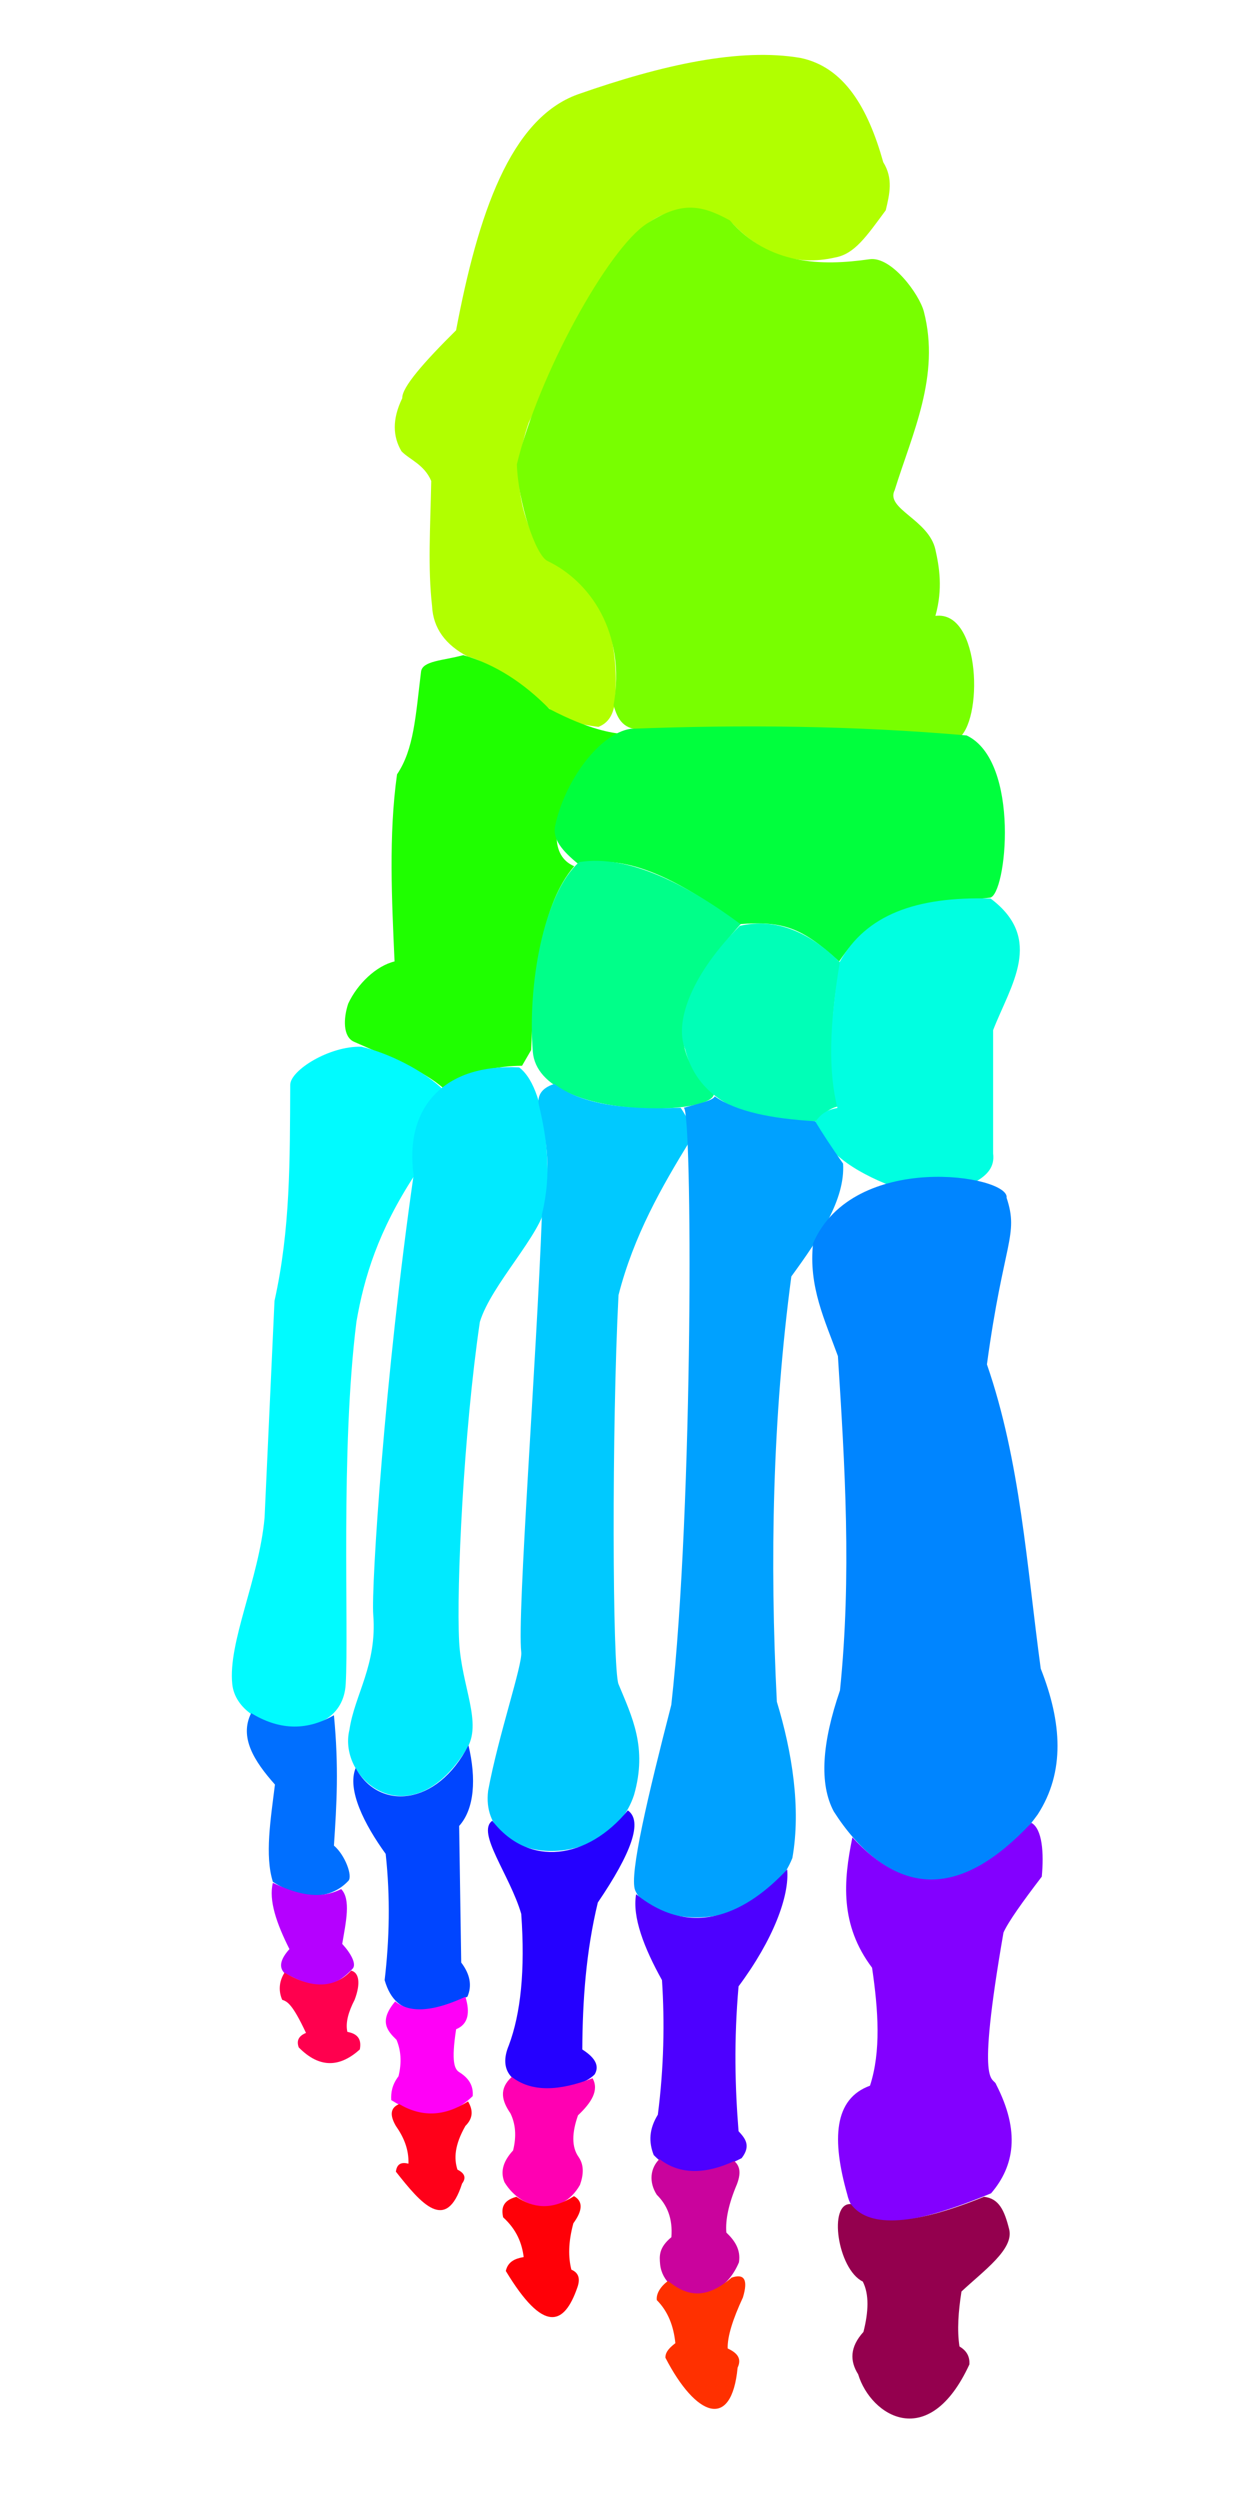 <?xml version="1.0" encoding="UTF-8" standalone="no"?>
<!DOCTYPE svg PUBLIC "-//W3C//DTD SVG 1.1//EN" "http://www.w3.org/Graphics/SVG/1.1/DTD/svg11.dtd">
<svg width="100%" height="100%" viewBox="0 0 591 1182" version="1.1" xmlns="http://www.w3.org/2000/svg" xmlns:xlink="http://www.w3.org/1999/xlink" xml:space="preserve" xmlns:serif="http://www.serif.com/" style="fill-rule:evenodd;clip-rule:evenodd;stroke-linejoin:round;stroke-miterlimit:1.414;">
    <g transform="matrix(-1,0,0,-1,609.3,1180.48)">
        <path id="Calcaneus" d="M214.395,1058.75C205.273,1060.4 199.675,1068.65 190.518,1081.06C188.729,1088.57 186.888,1096.08 191.692,1103.77C198.892,1129.48 210.144,1148.77 230.835,1153.09C259.343,1157.95 295.805,1150.01 336.129,1135.86C368.118,1124.3 383.295,1079.1 393.668,1024.31C408.726,1009.4 419.368,997.32 419.111,992.209C423.981,982.197 423.554,974.042 419.503,967.158C415.8,963.204 408.738,960.957 405.411,953.067C405.862,930.548 407.068,912.065 405.02,893.961C404.518,883.349 398.598,875.551 388.188,870.084C379.926,868.049 366.45,859.178 348.654,844.641C343.896,840.404 336.144,837.986 326.343,836.813C322.521,838.336 319.887,841.397 318.906,846.598C317.458,857.753 317.884,870.409 321.646,885.741C327.515,899.165 336.779,909.662 351.003,915.881C362.785,934.031 368.578,954.506 359.223,980.858C340.504,1018.84 325.535,1056.89 304.814,1073.24C294.476,1082.61 280.915,1083.94 263.323,1075.19C249.285,1060.34 233.072,1054.46 214.395,1058.75" style="fill:rgb(177,255,0);"/>
        <path id="Talus" d="M156.59,831.055C206.221,837.124 256.236,836.051 304.734,835.361C314.622,835.22 317.223,840.277 319.201,847.016C313.144,881.606 330.569,905.77 350.384,915.209C356.245,918.001 364.383,943.394 364.925,960.961C354.844,1002.99 321.781,1062.95 303.458,1074.76C287.811,1084.85 278.686,1084.27 264.2,1076.26C245.961,1055.18 220.966,1054.64 198.153,1057.92C187.861,1059.39 174.621,1041.4 172.479,1033.1C164.661,1002.79 177.935,975.628 186.309,948.697C190.752,939.845 170.208,934.84 167.042,920.646C165.247,912.596 163.414,902.145 167.042,889.289C145.318,892.068 144.376,838.666 156.59,831.055" style="fill:rgb(120,255,0);"/>
        <path id="Cuboid" d="M390.271,870.731C399.715,868.123 409.59,868.13 410.234,862.902C412.827,841.841 413.567,826.279 421.585,814.365C425.621,785.523 424.027,754.735 422.759,725.903C431.372,723.869 440.323,715.333 444.679,705.94C446.986,698.938 447.222,690.292 441.939,687.934C425.301,680.507 409.506,674.758 399.274,665.623C388.408,673.982 373.702,676.541 362.48,676.583L358.174,684.02C356.819,720.83 353.191,752.993 337.82,770.917C361.1,780.982 329.504,832.403 315.508,833.545C319.562,833.898 330.61,835.35 349.562,845.288C361.678,857.634 375.135,866.413 390.271,870.731" style="fill:rgb(31,255,0);"/>
        <path id="Navicular" d="M152.283,832.762C204.705,837.341 257.743,837.969 311.203,835.894C325.836,833.582 342.221,811.565 346.822,790.097C348.403,782.726 341.611,776.67 335.08,771.308C318.166,776.69 294.295,769.55 259.926,743.517C238.755,745.207 229.842,741.662 212.563,725.903C196.907,749.145 182.015,752.117 141.323,756.043C133.47,756.8 126.624,820.557 152.283,832.762" style="fill:rgb(0,255,61);"/>
        <path id="Cuneiform-1" serif:id="Cuneiform 1" d="M335.471,772.874C311.88,776.719 283.668,761.71 259.143,743.517C302.546,695.378 283.609,675.404 273.234,666.014C258.819,652.969 354.579,648.313 357.391,683.237C359.884,714.199 352.587,757.678 335.471,772.874" style="fill:rgb(0,255,137);"/>
        <path id="Cuneiform-2" serif:id="Cuneiform 2" d="M259.534,742.734C242.342,746.649 226.539,739.892 211.78,725.12C217.443,698.899 216.504,677.247 212.954,657.403C216.998,656.519 220.262,653.882 223.132,650.357C261.22,649.415 280.293,663.703 285.368,684.412C290.86,698.236 281.168,720.996 259.534,742.734" style="fill:rgb(0,255,183);"/>
        <path id="Cuneiform-3" serif:id="Cuneiform 3" d="M140.932,755.651C176.374,756.703 199.83,747.88 212.172,725.903C217.19,696.243 217.722,673.745 213.346,656.62C218.507,655.75 221.208,653.747 223.914,649.966C220.265,636.636 206.224,626.744 187.12,619.435C177.593,621.313 165.605,622.426 147.978,621.783C142.664,624.828 138.899,628.71 139.758,635.092L139.758,693.414C131.51,714.697 115.412,736.468 140.932,755.651" style="fill:rgb(0,255,225);"/>
        <path id="Metatarsal-5" serif:id="Metatarsal 5" d="M438.416,685.586C453.547,686.046 472.045,674.429 472.079,667.58C472.261,631.475 471.974,599.436 479.516,565.418L484.213,462.864C486.87,433.809 501.591,403.976 499.479,384.187C496.944,360.437 447.634,353.764 445.853,384.187C444.312,410.519 448.406,494.895 440.765,555.632C437.173,576.433 430.523,598.541 412.974,625.306C414.43,644.186 409.567,657.077 398.882,664.449C409.2,674.743 426.094,682.691 438.416,685.586" style="fill:rgb(0,251,255);"/>
        <path id="Metatarsal-4" serif:id="Metatarsal 4" d="M363.835,675.817C399.258,677.636 418.166,656.907 413.742,624.931C427.325,530.337 433.865,430.304 432.824,416.986C430.969,393.261 441.687,379.113 444.077,362.675C449.894,339.235 415.469,310.535 388.788,353.379C380.959,365.682 391.089,382.951 392.213,404.264C393.568,429.956 390.062,503.656 382.427,555.453C377.08,573.136 353.281,596.907 351.113,611.232C349.773,620.089 348.858,664.401 363.835,675.817" style="fill:rgb(0,234,255);"/>
        <path id="Metatarsal-3" serif:id="Metatarsal 3" d="M287.506,656.735C315.422,655.475 335.176,658.88 347.199,667.988C353.508,666.05 355.312,662.183 354.538,658.203C350.652,641.889 348.426,625.392 353.07,606.339C355.596,537.595 364.865,416.914 362.856,399.372C362.173,393.412 373.677,360.021 378.513,333.808C382.985,297.71 321.616,294.717 309.524,331.85C303.095,354.297 310.532,368.876 316.863,384.204C319.754,391.202 320.103,505.508 316.863,568.175C309.662,596.309 296.39,619.445 283.103,641.078C279.875,646.333 287.506,656.735 287.506,656.735Z" style="fill:rgb(0,201,255);"/>
        <path id="Metatarsal-2" serif:id="Metatarsal 2" d="M286.039,656.735C277.982,659.011 272.312,660.131 271.36,662.117C261.192,654.915 244.436,651.546 223.899,650.374C220.474,644.666 216.071,637.979 210.689,630.314C209.656,613.372 221.768,595.34 235.153,576.982C244.044,510.107 245.395,442.751 242.003,375.886C234.783,352.131 230.512,325.507 234.664,302.004C249.132,266.191 301.676,268.778 309.035,286.836C311.821,294.239 302.926,331.607 291.91,374.418C281.344,468.996 281.927,656.748 286.039,656.735Z" style="fill:rgb(0,161,255);"/>
        <path id="Metatarsal-1" serif:id="Metatarsal 1" d="M133.382,614.167C131.72,624.792 205.772,636.731 224.878,592.639C227.111,572.132 219.214,556.123 213.135,539.307C209.846,487.63 206.588,435.656 212.157,381.268C220.648,356.546 222.084,337.121 215.092,324.022C192.462,288.458 154.989,272.695 118.703,322.554C105.621,342.724 107.219,366.189 117.236,391.543C123.863,440.231 126.851,489.633 142.678,535.393C134.805,593.426 127.492,596.401 133.382,614.167" style="fill:rgb(0,133,255);"/>
        <path id="Phalange-proximal-5" serif:id="Phalange proximal 5" d="M490.559,370.504C478.073,362.921 465.104,361.579 451.416,369.525C449.059,344.819 450.102,327.71 451.416,307.876C446.144,303.443 442.482,293.462 444.566,291.24C454.085,281.095 468.316,283.08 480.284,290.751C484.178,303.199 481.347,320.241 479.306,336.743C489.212,347.881 496.243,359.073 490.559,370.504" style="fill:rgb(0,111,255);"/>
        <path id="Phalange-proximal-4" serif:id="Phalange proximal 4" d="M441.141,344.572C430.307,324.388 402.675,326.242 387.81,355.336C384.057,339.533 384.959,325.241 392.213,317.172L391.235,252.586C387.09,247.132 386.011,241.747 388.299,236.44C405.97,228.645 421.84,224.902 427.442,244.269C425.174,263.57 424.717,283.384 426.952,303.961C436.961,317.79 445.366,334.278 441.141,344.572" style="fill:rgb(0,69,255);"/>
        <path id="Phalange-proximal-3" serif:id="Phalange proximal 3" d="M376.556,319.618C359.172,297.266 331.432,301.41 312.46,324.511C305.219,319.484 310.805,304.29 326.649,280.965C332.254,257.736 333.866,234.595 333.988,211.487C327.234,207.188 326.036,203.334 328.117,199.744C338.159,189.191 379.153,188.556 368.727,213.444C363.105,228.46 360.953,248.87 362.856,275.583C368.218,293.96 384.245,314.148 376.556,319.618" style="fill:rgb(37,0,255);"/>
        <path id="Phalange-proximal-2" serif:id="Phalange proximal 2" d="M308.546,284.879C281.148,262.835 255.463,276.956 237.11,296.622C236.006,284.066 243.586,263.548 260.106,241.333C262.364,215.548 261.765,193.497 260.106,172.833C256.99,169.464 254.091,166.023 258.639,160.112C280.104,149.083 291.802,152.852 300.228,161.58C302.664,167.8 302.424,173.883 298.271,180.662C295.388,203.117 295.018,224.466 296.313,244.269C304.784,259.498 310.444,274.146 308.546,284.879" style="fill:rgb(77,0,255);"/>
        <path id="Phalange-proximal-1" serif:id="Phalange proximal 1" d="M206.285,311.79C182.036,285.17 154.983,283.034 121.639,318.64C116.488,315.726 115.693,304.39 116.746,293.197C125.794,281.377 132.636,271.762 134.85,266.776C148.06,190.642 139.587,199.097 138.275,194.851C126.945,172.765 129.622,156.4 140.721,143.476C188.458,123.698 205.355,128.052 208.732,142.987C216.074,168.924 215.1,188.156 197.967,194.362C192.699,210.563 194.027,229.957 196.989,250.14C212.232,270.375 210.565,291.048 206.285,311.79" style="fill:rgb(131,0,255);"/>
        <path id="Phalange-media-4" serif:id="Phalange media 4" d="M480.284,290.261C469.555,285.244 458.811,281.885 447.991,287.326C443.273,282.466 445.778,271.606 447.502,261.394C443.55,257.147 440.524,251.83 442.609,249.651C452.615,239.196 460.097,239.726 474.902,247.694C477.755,250.721 476.359,254.587 472.456,258.947C478.529,271.012 482.346,282.018 480.284,290.261" style="fill:rgb(181,0,255);"/>
        <path id="Phalange-media-3" serif:id="Phalange media 3" d="M422.451,234.209C415.024,228.162 403.457,229.829 389.258,236.401C386.94,228.857 387.897,223.419 393.642,221.057C396.037,205.508 394.392,202.097 392.076,200.703C386.972,197.505 385.45,193.642 385.813,189.43C400.038,175.868 412.352,180.146 424.33,187.551C424.526,191.155 423.912,194.851 420.885,198.824C419.291,205.335 419.72,211.029 421.825,216.047C426.29,220.381 430.247,224.92 422.451,234.209" style="fill:rgb(255,0,247);"/>
        <path id="Phalange-media-2" serif:id="Phalange media 2" d="M367.338,198.511C358.118,191.307 345.094,191.674 329.135,197.885C325.926,192.127 329.772,186.257 336.024,180.349C338.904,172.167 339.126,165.415 335.711,160.621C333.065,156.746 333.398,152.249 335.084,147.469C343.888,131.892 362.563,135.158 370.782,148.721C372.609,153.202 371.918,158.102 366.712,163.752C365.02,170.519 365.549,176.315 367.964,181.288C371.957,187.073 373.601,192.833 367.338,198.511" style="fill:rgb(255,0,178);"/>
        <path id="Phalange-media-1" serif:id="Phalange media 1" d="M297.507,159.681C287.676,152.002 275.35,152.582 262.122,158.742C259.918,156.7 258.567,153.887 260.87,147.782C264.825,138.448 266.374,130.919 265.88,124.923C261.858,121.092 258.976,116.777 259.93,110.831C269.691,87.66 295.52,93.808 297.194,109.892C297.558,113.827 297.867,117.77 291.871,122.731C291.167,131.661 293.924,137.996 298.76,142.772C302.641,148.791 301.869,155.397 297.507,159.681" style="fill:rgb(202,3,157);"/>
        <path id="Phalange-distal-5" serif:id="Phalange distal 5" d="M443.275,248.77C450.92,240.426 461.959,240.024 474.765,247.831C477.652,243.275 477.507,238.735 475.881,234.972C473.531,234.145 471.173,233.292 464.627,219.315C467.898,217.978 469.286,215.804 468.052,212.465C458.054,202.314 448.475,203.144 439.184,211.487C438.378,215.649 439.546,218.819 445.056,219.804C446.03,223.995 444.639,229.153 441.631,234.972C438.683,242.728 439.519,247.863 443.275,248.77" style="fill:rgb(255,0,78);"/>
        <path id="Phalange-distal-4" serif:id="Phalange distal 4" d="M420.572,185.672C424.723,183.972 425.133,180.474 422.138,175.338C418.427,170.052 415.95,164.292 416.188,157.489C420.178,158.53 421.716,156.768 422.138,153.732C410.198,138.587 398.383,124.538 390.824,148.095C388.859,150.695 389.416,152.913 393.016,154.671C394.729,159.948 394.37,166.352 389.258,175.338C385.376,179.177 385.729,183.045 388.005,186.925C399.35,179.701 409.97,179.441 420.572,185.672" style="fill:rgb(255,0,25);"/>
        <path id="Phalange-distal-3" serif:id="Phalange distal 3" d="M365.146,141.832C371.759,140.032 372.322,136.312 371.409,132.125C365.011,126.283 362.536,119.919 361.701,113.336C365.777,112.652 369.182,111.164 370.156,106.76C352.234,77.066 342.56,80.972 336.337,98.932C334.956,102.805 335.46,105.822 339.155,107.387C340.623,113.197 340.683,120.191 338.216,129.307C333.97,135.134 333.413,139.583 337.903,142.145C348.404,135.338 357.224,136.467 365.146,141.832" style="fill:rgb(255,0,7);"/>
        <path id="Phalange-distal-2" serif:id="Phalange distal 2" d="M293.436,102.063C297.207,99.317 299.122,95.846 298.76,92.982C293.414,87.613 290.801,80.647 289.992,72.628C294.068,69.54 294.732,67.528 294.689,65.739C280.33,37.914 263.408,31.214 260.557,61.042C258.395,65.568 261.022,68.168 265.254,70.123C265.42,75.708 262.863,83.894 258.051,94.235C255.472,102.777 257.478,105.621 263.375,103.629C274.195,94.333 283.193,93.568 293.436,102.063" style="fill:rgb(255,48,0);"/>
        <path id="Phalange-distal-1" serif:id="Phalange distal 1" d="M207.009,138.388C199.173,127.842 180.121,127.274 144.068,141.832C136.943,141.038 134.411,135.406 132.169,126.488C129.804,117.083 144.088,106.993 154.715,97.053C156.18,87.653 156.858,78.756 155.654,71.062C151.941,68.894 150.778,65.954 150.957,62.607C170.136,20.973 197.571,38.123 203.565,57.91C207.506,64.165 207.569,70.765 201.06,77.951C198.659,87.454 198.292,95.682 201.373,101.75C213.354,107.646 217.826,139.144 207.009,138.388" style="fill:rgb(148,0,78);"/>
    </g>
</svg>
